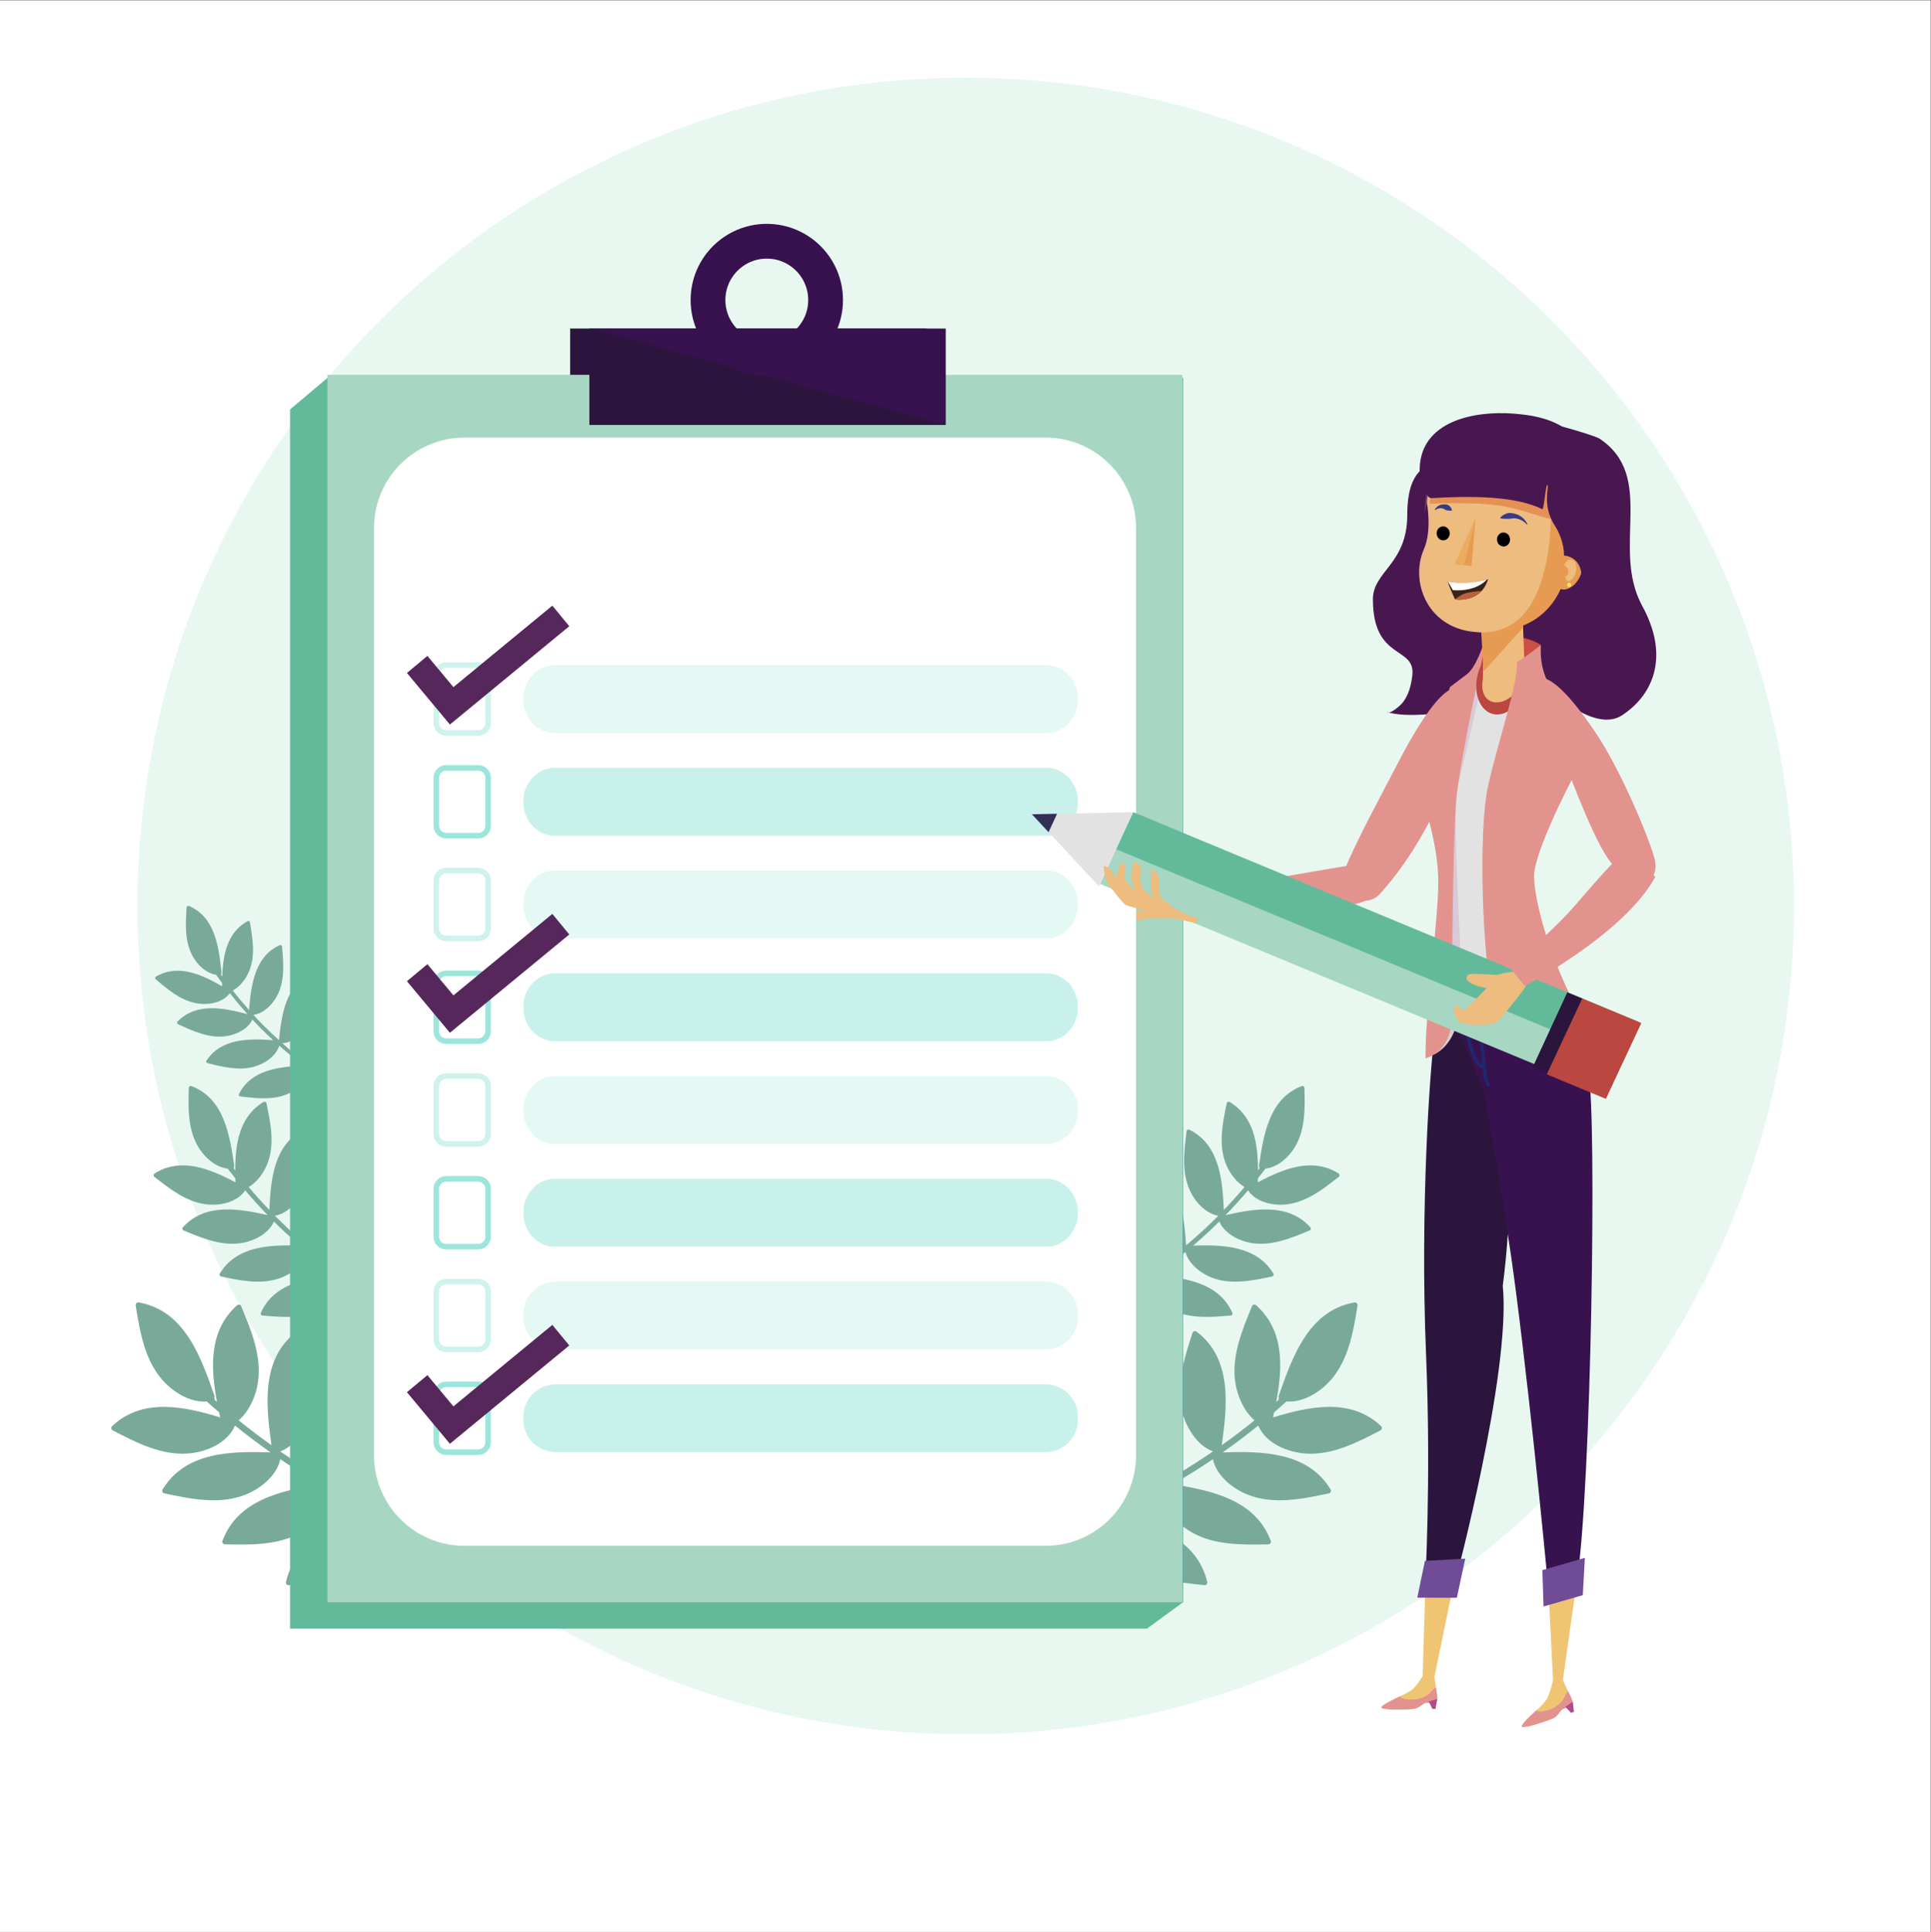 <?xml version="1.0" encoding="UTF-8" standalone="no"?>
<!-- Created with Inkscape (http://www.inkscape.org/) -->

<svg
   version="1.1"
   id="svg9"
   width="666.349"
   height="666.583"
   viewBox="0 0 666.349 666.583"
   sodipodi:docname="2164578.svg"
   inkscape:export-filename="2164578.jpg"
   inkscape:export-xdpi="96"
   inkscape:export-ydpi="96"
   inkscape:version="1.2.2 (732a01da63, 2022-12-09)"
   xmlns:inkscape="http://www.inkscape.org/namespaces/inkscape"
   xmlns:sodipodi="http://sodipodi.sourceforge.net/DTD/sodipodi-0.dtd"
   xmlns="http://www.w3.org/2000/svg"
   xmlns:svg="http://www.w3.org/2000/svg">
  <rect x="0" y="0" width="666.349" height="666.583" fill="#808080" stroke="none"/>
  <defs
     id="defs13">
    <clipPath
       clipPathUnits="userSpaceOnUse"
       id="clipPath27">
      <path
         d="M 0,500 H 500 V 0 H 0 Z"
         id="path25" />
    </clipPath>
    <clipPath
       clipPathUnits="userSpaceOnUse"
       id="clipPath35">
      <path
         d="M 35.814,479.956 H 464.662 V 51.108 H 35.814 Z"
         id="path33" />
    </clipPath>
    <clipPath
       clipPathUnits="userSpaceOnUse"
       id="clipPath89">
      <path
         d="m 135.687,327.906 h 143.63 v -203.74 h -143.63 z"
         id="path87" />
    </clipPath>
    <clipPath
       clipPathUnits="userSpaceOnUse"
       id="clipPath93">
      <path
         d="m 135.687,327.906 h 143.63 v -17.57 h -143.63 z"
         id="path91" />
    </clipPath>
    <clipPath
       clipPathUnits="userSpaceOnUse"
       id="clipPath97">
      <path
         d="m 135.687,301.31 h 143.63 v -17.569 h -143.63 z"
         id="path95" />
    </clipPath>
    <clipPath
       clipPathUnits="userSpaceOnUse"
       id="clipPath101">
      <path
         d="m 135.687,274.714 h 143.63 v -17.569 h -143.63 z"
         id="path99" />
    </clipPath>
    <clipPath
       clipPathUnits="userSpaceOnUse"
       id="clipPath105">
      <path
         d="m 135.687,248.118 h 143.63 v -17.569 h -143.63 z"
         id="path103" />
    </clipPath>
    <clipPath
       clipPathUnits="userSpaceOnUse"
       id="clipPath109">
      <path
         d="m 135.687,221.522 h 143.63 v -17.569 h -143.63 z"
         id="path107" />
    </clipPath>
    <clipPath
       clipPathUnits="userSpaceOnUse"
       id="clipPath113">
      <path
         d="m 135.687,194.927 h 143.63 v -17.57 h -143.63 z"
         id="path111" />
    </clipPath>
    <clipPath
       clipPathUnits="userSpaceOnUse"
       id="clipPath117">
      <path
         d="m 135.687,168.331 h 143.63 v -17.569 h -143.63 z"
         id="path115" />
    </clipPath>
    <clipPath
       clipPathUnits="userSpaceOnUse"
       id="clipPath121">
      <path
         d="m 135.687,141.735 h 143.63 v -17.569 h -143.63 z"
         id="path119" />
    </clipPath>
    <clipPath
       clipPathUnits="userSpaceOnUse"
       id="clipPath229">
      <path
         d="m 112.47,328.625 h 14.845 V 309.617 H 112.47 Z"
         id="path227" />
    </clipPath>
    <clipPath
       clipPathUnits="userSpaceOnUse"
       id="clipPath245">
      <path
         d="m 112.47,302.03 h 14.845 V 283.021 H 112.47 Z"
         id="path243" />
    </clipPath>
    <clipPath
       clipPathUnits="userSpaceOnUse"
       id="clipPath261">
      <path
         d="m 112.47,275.434 h 14.845 V 256.425 H 112.47 Z"
         id="path259" />
    </clipPath>
    <clipPath
       clipPathUnits="userSpaceOnUse"
       id="clipPath277">
      <path
         d="m 112.47,248.838 h 14.845 V 229.829 H 112.47 Z"
         id="path275" />
    </clipPath>
    <clipPath
       clipPathUnits="userSpaceOnUse"
       id="clipPath293">
      <path
         d="m 112.47,222.242 h 14.845 V 203.233 H 112.47 Z"
         id="path291" />
    </clipPath>
    <clipPath
       clipPathUnits="userSpaceOnUse"
       id="clipPath309">
      <path
         d="m 112.47,195.646 h 14.845 V 176.638 H 112.47 Z"
         id="path307" />
    </clipPath>
    <clipPath
       clipPathUnits="userSpaceOnUse"
       id="clipPath325">
      <path
         d="m 112.47,169.051 h 14.845 V 150.042 H 112.47 Z"
         id="path323" />
    </clipPath>
    <clipPath
       clipPathUnits="userSpaceOnUse"
       id="clipPath341">
      <path
         d="m 112.47,142.455 h 14.845 V 123.446 H 112.47 Z"
         id="path339" />
    </clipPath>
    <clipPath
       clipPathUnits="userSpaceOnUse"
       id="clipPath431">
      <path
         d="m 371.354,327.112 h 13.391 v -100.07 h -13.391 z"
         id="path429" />
    </clipPath>
    <clipPath
       clipPathUnits="userSpaceOnUse"
       id="clipPath483">
      <path
         d="m 369.039,382.896 h 5.072 v -15.979 h -5.072 z"
         id="path481" />
    </clipPath>
    <clipPath
       clipPathUnits="userSpaceOnUse"
       id="clipPath639">
      <path
         d="M 0,500 H 500 V 0 H 0 Z"
         id="path637" />
    </clipPath>
  </defs>
  <sodipodi:namedview
     id="namedview11"
     pagecolor="#ffffff"
     bordercolor="#000000"
     borderopacity="0.25"
     inkscape:showpageshadow="2"
     inkscape:pageopacity="0.0"
     inkscape:pagecheckerboard="0"
     inkscape:deskcolor="#d1d1d1"
     showgrid="false"
     inkscape:zoom="0.79349998"
     inkscape:cx="255.82861"
     inkscape:cy="434.1525"
     inkscape:window-width="1366"
     inkscape:window-height="706"
     inkscape:window-x="-8"
     inkscape:window-y="-8"
     inkscape:window-maximized="1"
     inkscape:current-layer="g17">
    <inkscape:page
       x="0"
       y="0"
       id="page15"
       width="666.349"
       height="666.583" />
  </sodipodi:namedview>
  <g
     id="g17"
     inkscape:groupmode="layer"
     inkscape:label="Page 1"
     transform="matrix(1.333,0,0,-1.333,-0.317,666.583)">
    <path
       d="M 0.238,0 H 500 V 499.937 H 0.238 Z"
       style="fill:#ffffff;fill-opacity:1;fill-rule:nonzero;stroke:none"
       id="path19" />
    <g
       id="g21">
      <g
         id="g23"
         clip-path="url(#clipPath27)">
        <g
           id="g29">
          <g
             id="g31" />
          <g
             id="g43">
            <g
               clip-path="url(#clipPath35)"
               opacity="0.51"
               id="g41">
              <g
                 transform="translate(464.662,265.532)"
                 id="g39">
                <path
                   d="m 0,0 c 0,118.423 -96.001,214.424 -214.424,214.424 -118.423,0 -214.424,-96.001 -214.424,-214.424 0,-118.423 96.001,-214.424 214.424,-214.424 C -96.001,-214.424 0,-118.423 0,0"
                   style="fill:#d1f2e1;fill-opacity:1;fill-rule:nonzero;stroke:none"
                   id="path37" />
              </g>
            </g>
          </g>
        </g>
        <g
           id="g45"
           transform="translate(121.041,101.114)">
          <path
             d="m 0,0 c -6.295,1.93 -12.512,4.253 -18.597,6.896 3.453,1.544 6.138,5.028 7.538,8.353 2.756,6.544 1.517,13.894 0.375,20.653 -0.074,0.438 -0.627,0.631 -0.987,0.433 -10.086,-5.549 -10.676,-17.481 -10.772,-27.734 -3.846,1.778 -7.622,3.701 -11.324,5.739 4.51,1.31 7.604,6.173 8.739,10.459 1.784,6.739 -0.279,13.741 -2.204,20.203 -0.111,0.372 -0.612,0.703 -0.987,0.432 -9.767,-7.068 -8.451,-19.606 -7.229,-30.143 -2.595,1.467 -5.163,2.975 -7.668,4.563 -1.736,1.101 -3.45,2.236 -5.145,3.399 4.225,1.597 7.042,6.33 8.033,10.498 1.615,6.787 -0.616,13.724 -2.706,20.14 -0.169,0.519 -0.712,0.647 -1.129,0.329 -9.238,-7.049 -7.893,-19.155 -6.459,-29.363 -2.896,2.059 -5.728,4.205 -8.489,6.442 2.753,2.393 4.416,6.246 4.952,9.659 1.088,6.92 -1.73,13.684 -4.329,19.942 -0.175,0.423 -0.769,0.432 -1.066,0.166 -7.327,-6.563 -6.848,-16.109 -5.175,-24.997 -0.214,0.19 -0.431,0.377 -0.643,0.568 0.083,0.15 0.043,0.344 -0.096,0.447 0.114,0.15 0.161,0.348 0.078,0.585 -3.469,9.939 -7.688,22.031 -19.543,24.141 -0.523,0.092 -0.929,-0.289 -0.842,-0.821 1.034,-6.382 2.152,-13.202 6.249,-18.437 2.762,-3.531 7.456,-6.707 12.145,-6.377 1.048,-0.949 2.12,-1.869 3.191,-2.792 0.094,-0.444 0.19,-0.885 0.285,-1.323 -9.398,2.854 -20.072,5.17 -27.979,-2.257 -0.306,-0.288 -0.276,-0.871 0.119,-1.076 5.974,-3.109 12.477,-6.5 19.425,-6.021 4.684,0.324 10.321,2.619 12.264,7.244 2.99,-2.417 6.059,-4.732 9.203,-6.943 -10.205,0.331 -21.994,0.175 -27.937,-9.591 -0.219,-0.358 -0.036,-0.913 0.4,-1.006 6.811,-1.45 14.254,-3.021 20.982,-0.375 3.939,1.55 8.12,4.862 9.096,9.204 1.409,-0.953 2.826,-1.893 4.263,-2.802 2.024,-1.282 4.074,-2.498 6.14,-3.679 -10.058,-1.61 -21.441,-4.017 -25.41,-14.694 -0.157,-0.419 0.239,-0.854 0.647,-0.863 6.527,-0.133 13.613,-0.284 19.525,2.934 3.918,2.133 7.891,6.245 8.274,10.931 3.879,-2.11 7.823,-4.067 11.847,-5.841 -9.844,-2.826 -21.151,-6.538 -23.827,-17.725 -0.092,-0.384 0.188,-0.91 0.647,-0.863 6.547,0.67 13.585,1.369 19.105,5.305 3.706,2.643 7.182,7.321 6.861,12.113 C -13.698,3.35 -7.063,1.039 -0.233,-0.835 0.305,-0.982 0.534,-0.163 0,0"
             style="fill:#79aa99;fill-opacity:1;fill-rule:nonzero;stroke:none"
             id="path47" />
        </g>
        <g
           id="g49"
           transform="translate(103.734,161.469)">
          <path
             d="m 0,0 c -4.371,2.304 -8.629,4.888 -12.746,7.687 2.763,0.656 5.23,2.849 6.727,5.104 2.949,4.438 3.064,10.032 3.169,15.176 0.007,0.333 -0.374,0.553 -0.668,0.457 -8.213,-2.679 -10.319,-11.395 -11.825,-18.941 -2.586,1.849 -5.101,3.796 -7.545,5.818 3.508,0.334 6.47,3.486 7.907,6.487 2.259,4.719 1.718,10.171 1.204,15.204 -0.03,0.29 -0.353,0.605 -0.667,0.457 -8.191,-3.844 -8.977,-13.272 -9.551,-21.212 -1.708,1.445 -3.39,2.916 -5.015,4.438 -1.125,1.054 -2.23,2.132 -3.317,3.225 3.339,0.587 6.078,3.683 7.393,6.617 2.141,4.778 1.467,10.205 0.825,15.228 -0.053,0.406 -0.435,0.576 -0.787,0.401 -7.798,-3.904 -8.501,-13.018 -8.874,-20.745 -1.847,1.923 -3.635,3.902 -5.356,5.938 2.364,1.379 4.13,3.986 5.003,6.428 1.771,4.95 0.641,10.332 -0.399,15.309 -0.071,0.337 -0.507,0.427 -0.763,0.273 -6.321,-3.814 -7.305,-10.919 -7.316,-17.706 -0.131,0.17 -0.264,0.337 -0.395,0.508 0.083,0.099 0.08,0.248 -0.007,0.343 0.104,0.095 0.167,0.235 0.139,0.42 -1.166,7.815 -2.584,17.321 -11.029,20.536 -0.373,0.142 -0.725,-0.082 -0.736,-0.487 -0.131,-4.85 -0.262,-10.035 2.026,-14.469 1.542,-2.99 4.559,-5.989 8.062,-6.402 0.639,-0.847 1.301,-1.676 1.962,-2.506 0.007,-0.34 0.016,-0.679 0.025,-1.015 -6.53,3.42 -14.076,6.622 -20.946,2.253 -0.266,-0.169 -0.325,-0.603 -0.063,-0.809 3.97,-3.129 8.289,-6.539 13.48,-7.16 3.499,-0.417 7.976,0.486 10.056,3.624 1.866,-2.2 3.804,-4.337 5.814,-6.408 -7.478,1.674 -16.192,3.209 -21.942,-3.159 -0.211,-0.234 -0.154,-0.668 0.155,-0.798 4.818,-2.023 10.086,-4.223 15.417,-3.214 3.122,0.591 6.668,2.448 7.996,5.512 0.905,-0.899 1.818,-1.791 2.75,-2.663 1.313,-1.228 2.655,-2.411 4.012,-3.572 -7.641,0.221 -16.371,0.041 -20.792,-7.276 -0.175,-0.288 0.056,-0.664 0.356,-0.726 4.794,-1.012 9.997,-2.116 14.806,-0.571 3.188,1.024 6.693,3.5 7.632,6.901 2.564,-2.099 5.198,-4.094 7.917,-5.966 -7.654,-0.705 -16.511,-1.858 -20.05,-9.732 -0.122,-0.271 0.012,-0.698 0.356,-0.727 4.921,-0.423 10.208,-0.893 14.829,1.236 3.103,1.43 6.32,4.392 6.755,7.97 C -9.63,4.387 -5.062,1.754 -0.289,-0.584 0.087,-0.768 0.371,-0.196 0,0"
             style="fill:#79aa99;fill-opacity:1;fill-rule:nonzero;stroke:none"
             id="path51" />
        </g>
        <g
           id="g53"
           transform="translate(91.647,216.769)">
          <path
             d="m 0,0 c -3.518,2.022 -6.934,4.271 -10.227,6.695 2.287,0.454 4.378,2.178 5.675,3.984 2.554,3.553 2.818,8.139 3.06,12.357 0.015,0.274 -0.29,0.465 -0.534,0.396 -6.821,-1.951 -8.813,-9.038 -10.278,-15.186 -2.066,1.597 -4.071,3.27 -6.015,5.003 2.889,0.168 5.415,2.665 6.685,5.084 1.997,3.805 1.718,8.294 1.448,12.44 -0.016,0.24 -0.271,0.507 -0.534,0.396 -6.837,-2.906 -7.768,-10.62 -8.479,-17.118 -1.358,1.237 -2.694,2.496 -3.981,3.794 -0.892,0.899 -1.765,1.816 -2.624,2.747 2.757,0.38 5.099,2.838 6.266,5.206 1.902,3.855 1.514,8.329 1.138,12.471 -0.03,0.335 -0.339,0.486 -0.633,0.352 -6.517,-2.967 -7.37,-10.425 -7.909,-16.754 -1.458,1.634 -2.866,3.312 -4.217,5.034 1.982,1.061 3.51,3.147 4.301,5.124 1.603,4.009 0.838,8.459 0.135,12.576 -0.047,0.278 -0.402,0.364 -0.617,0.246 -5.303,-2.938 -6.325,-8.739 -6.54,-14.309 -0.102,0.144 -0.207,0.286 -0.308,0.43 0.07,0.079 0.073,0.201 0.003,0.281 0.089,0.075 0.145,0.188 0.128,0.341 -0.721,6.449 -1.596,14.292 -8.429,17.186 -0.302,0.128 -0.597,-0.046 -0.619,-0.378 -0.254,-3.976 -0.518,-8.227 1.225,-11.935 1.175,-2.5 3.559,-5.052 6.422,-5.497 0.499,-0.714 1.017,-1.414 1.534,-2.115 -0.005,-0.28 -0.008,-0.558 -0.011,-0.834 -5.254,3.004 -11.35,5.86 -17.119,2.483 -0.224,-0.131 -0.285,-0.485 -0.076,-0.663 3.162,-2.688 6.604,-5.617 10.844,-6.282 2.859,-0.449 6.56,0.157 8.362,2.669 1.465,-1.863 2.991,-3.675 4.577,-5.435 -6.086,1.6 -13.19,3.124 -18.101,-1.928 -0.18,-0.186 -0.147,-0.544 0.102,-0.66 3.893,-1.805 8.15,-3.771 12.555,-3.103 2.579,0.389 5.546,1.806 6.728,4.281 0.715,-0.767 1.438,-1.525 2.176,-2.27 1.04,-1.047 2.106,-2.058 3.184,-3.052 -6.263,0.414 -13.433,0.529 -17.282,-5.341 -0.152,-0.231 0.026,-0.546 0.27,-0.608 3.903,-0.974 8.14,-2.038 12.133,-0.916 2.647,0.744 5.599,2.669 6.472,5.432 2.04,-1.8 4.142,-3.517 6.316,-5.136 -6.302,-0.345 -13.605,-1.024 -16.748,-7.379 -0.108,-0.217 -0.012,-0.572 0.271,-0.607 4.024,-0.495 8.349,-1.041 12.206,0.566 2.589,1.079 5.319,3.412 5.784,6.335 C -7.77,3.892 -4.101,1.593 -0.254,-0.47 0.048,-0.633 0.298,-0.172 0,0"
             style="fill:#79aa99;fill-opacity:1;fill-rule:nonzero;stroke:none"
             id="path55" />
        </g>
        <g
           id="g57"
           transform="translate(265.992,101.114)">
          <path
             d="m 0,0 c 6.295,1.93 12.512,4.253 18.597,6.896 -3.453,1.544 -6.138,5.028 -7.538,8.353 -2.756,6.544 -1.517,13.894 -0.375,20.653 0.074,0.438 0.627,0.631 0.987,0.433 10.086,-5.549 10.676,-17.481 10.771,-27.734 3.846,1.778 7.622,3.701 11.325,5.739 -4.51,1.31 -7.604,6.173 -8.739,10.459 -1.785,6.739 0.279,13.741 2.204,20.203 0.111,0.372 0.612,0.703 0.987,0.432 9.766,-7.068 8.451,-19.606 7.228,-30.143 2.596,1.467 5.163,2.975 7.669,4.563 1.736,1.101 3.449,2.236 5.144,3.399 -4.225,1.597 -7.041,6.33 -8.032,10.498 -1.615,6.787 0.616,13.724 2.706,20.14 0.169,0.519 0.712,0.647 1.129,0.329 9.238,-7.049 7.892,-19.155 6.458,-29.363 2.897,2.059 5.729,4.205 8.489,6.442 -2.752,2.393 -4.415,6.246 -4.951,9.659 -1.088,6.92 1.729,13.684 4.329,19.942 0.175,0.423 0.769,0.432 1.065,0.166 7.328,-6.563 6.849,-16.109 5.176,-24.997 0.214,0.19 0.431,0.377 0.643,0.568 -0.084,0.15 -0.043,0.344 0.095,0.447 -0.113,0.15 -0.161,0.348 -0.078,0.585 3.47,9.939 7.689,22.031 19.543,24.141 0.523,0.092 0.929,-0.289 0.843,-0.821 C 84.641,54.607 83.522,47.787 79.426,42.552 76.664,39.021 71.969,35.845 67.28,36.175 66.233,35.226 65.16,34.306 64.089,33.383 63.995,32.939 63.9,32.498 63.805,32.06 c 9.397,2.854 20.072,5.17 27.978,-2.257 0.307,-0.288 0.277,-0.871 -0.118,-1.076 -5.975,-3.109 -12.477,-6.5 -19.426,-6.021 -4.683,0.324 -10.321,2.619 -12.263,7.244 -2.99,-2.417 -6.059,-4.732 -9.204,-6.943 10.206,0.331 21.995,0.175 27.938,-9.591 0.218,-0.358 0.035,-0.913 -0.4,-1.006 -6.812,-1.45 -14.254,-3.021 -20.983,-0.375 -3.938,1.55 -8.12,4.862 -9.096,9.204 -1.409,-0.953 -2.826,-1.893 -4.262,-2.802 -2.024,-1.282 -4.075,-2.498 -6.14,-3.679 C 47.887,13.148 59.27,10.741 63.238,0.064 63.395,-0.355 63,-0.79 62.592,-0.799 56.064,-0.932 48.979,-1.083 43.066,2.135 39.149,4.268 35.176,8.38 34.793,13.066 30.914,10.956 26.97,8.999 22.945,7.225 32.789,4.399 44.097,0.687 46.772,-10.5 c 0.092,-0.384 -0.187,-0.91 -0.646,-0.863 -6.547,0.67 -13.586,1.369 -19.105,5.305 C 23.314,-3.415 19.839,1.263 20.16,6.055 13.697,3.35 7.062,1.039 0.232,-0.835 -0.306,-0.982 -0.534,-0.163 0,0"
             style="fill:#79aa99;fill-opacity:1;fill-rule:nonzero;stroke:none"
             id="path59" />
        </g>
        <g
           id="g61"
           transform="translate(283.298,161.469)">
          <path
             d="M 0,0 C 4.372,2.304 8.63,4.888 12.746,7.687 9.984,8.343 7.517,10.536 6.019,12.791 3.07,17.229 2.956,22.823 2.851,27.967 2.844,28.3 3.225,28.52 3.518,28.424 11.731,25.745 13.837,17.029 15.344,9.483 c 2.586,1.849 5.101,3.796 7.545,5.818 -3.509,0.334 -6.47,3.486 -7.908,6.487 -2.258,4.719 -1.718,10.171 -1.203,15.204 0.03,0.29 0.353,0.605 0.667,0.457 8.191,-3.844 8.977,-13.272 9.55,-21.212 1.709,1.445 3.391,2.916 5.016,4.438 1.125,1.054 2.229,2.132 3.316,3.225 -3.338,0.587 -6.078,3.683 -7.392,6.617 -2.141,4.778 -1.467,10.205 -0.825,15.228 0.052,0.406 0.435,0.576 0.786,0.401 7.798,-3.904 8.501,-13.018 8.874,-20.745 1.847,1.923 3.635,3.902 5.357,5.938 -2.364,1.379 -4.13,3.986 -5.004,6.428 -1.77,4.95 -0.64,10.332 0.399,15.309 0.071,0.337 0.507,0.427 0.763,0.273 6.322,-3.814 7.305,-10.919 7.317,-17.706 0.13,0.17 0.264,0.337 0.394,0.508 -0.082,0.099 -0.08,0.248 0.008,0.343 -0.105,0.095 -0.167,0.235 -0.14,0.42 1.167,7.815 2.584,17.321 11.03,20.536 0.373,0.142 0.725,-0.082 0.736,-0.487 0.131,-4.85 0.262,-10.035 -2.026,-14.469 -1.542,-2.99 -4.559,-5.989 -8.062,-6.402 -0.64,-0.847 -1.302,-1.676 -1.962,-2.506 -0.008,-0.34 -0.016,-0.679 -0.025,-1.015 6.53,3.42 14.076,6.622 20.945,2.253 0.267,-0.169 0.325,-0.603 0.063,-0.809 -3.969,-3.129 -8.289,-6.539 -13.479,-7.16 -3.499,-0.417 -7.977,0.486 -10.057,3.624 -1.865,-2.2 -3.804,-4.337 -5.813,-6.408 7.477,1.674 16.192,3.209 21.941,-3.159 0.211,-0.234 0.155,-0.668 -0.154,-0.798 C 51.183,18.091 45.914,15.891 40.583,16.9 37.462,17.491 33.915,19.348 32.588,22.412 31.683,21.513 30.77,20.621 29.837,19.749 28.524,18.521 27.183,17.338 25.825,16.177 33.467,16.398 42.196,16.218 46.618,8.901 46.792,8.613 46.562,8.237 46.262,8.175 41.468,7.163 36.265,6.059 31.455,7.604 28.268,8.628 24.763,11.104 23.824,14.505 21.26,12.406 18.625,10.411 15.907,8.539 23.561,7.834 32.417,6.681 35.956,-1.193 36.078,-1.464 35.945,-1.891 35.601,-1.92 30.68,-2.343 25.393,-2.813 20.771,-0.684 17.669,0.746 14.451,3.708 14.017,7.286 9.631,4.387 5.062,1.754 0.289,-0.584 -0.087,-0.768 -0.37,-0.196 0,0"
             style="fill:#79aa99;fill-opacity:1;fill-rule:nonzero;stroke:none"
             id="path63" />
        </g>
        <path
           d="m 147.837,390.068 h 92.231 v 24.954 h -92.231 z"
           style="fill:#2b153c;fill-opacity:1;fill-rule:nonzero;stroke:none"
           id="path65" />
        <g
           id="g67"
           transform="translate(75.325,78.495)">
          <path
             d="m 0,0 h 221.829 l 9.318,6.805 V 323.727 H 9.656 L 0,315.589 Z"
             style="fill:#63ba9b;fill-opacity:1;fill-rule:nonzero;stroke:none"
             id="path69" />
        </g>
        <path
           d="M 84.981,85.3 H 306.473 V 402.222 H 84.981 Z"
           style="fill:#5aa4ab;fill-opacity:1;fill-rule:nonzero;stroke:none"
           id="path71" />
        <g
           id="g73"
           transform="translate(294.76,110.406)">
          <path
             d="m 0,0 -0.99,267.116 -194.908,-0.722 0.989,-267.117 z"
             style="fill:#f7f9f8;fill-opacity:1;fill-rule:nonzero;stroke:none"
             id="path75" />
        </g>
        <path
           d="M 306.363,85.3 H 84.981 v 317.741 h 221.382 z"
           style="fill:#a7d6c3;fill-opacity:1;fill-rule:nonzero;stroke:none"
           id="path77" />
        <g
           id="g79"
           transform="translate(270.978,99.936)">
          <path
             d="m 0,0 h -150.566 c -12.841,0 -23.348,10.507 -23.348,23.348 v 240.163 c 0,12.841 10.507,23.347 23.348,23.347 H 0 c 12.841,0 23.348,-10.506 23.348,-23.347 V 23.348 C 23.348,10.507 12.841,0 0,0"
             style="fill:#ffffff;fill-opacity:1;fill-rule:nonzero;stroke:none"
             id="path81" />
        </g>
        <g
           id="g83">
          <g
             id="g85" />
          <g
             id="g221">
            <g
               clip-path="url(#clipPath89)"
               opacity="0.54"
               id="g219">
              <g
                 id="g133">
                <g
                   id="g123" />
                <g
                   id="g131">
                  <g
                     clip-path="url(#clipPath93)"
                     opacity="0.39"
                     id="g129">
                    <g
                       transform="translate(271.209,310.336)"
                       id="g127">
                      <path
                         d="m 0,0 h -127.414 c -4.459,0 -8.108,3.953 -8.108,8.785 0,4.831 3.649,8.784 8.108,8.784 L 0,17.569 c 4.459,0 8.108,-3.953 8.108,-8.784 C 8.108,3.953 4.459,0 0,0"
                         style="fill:#80decf;fill-opacity:1;fill-rule:nonzero;stroke:none"
                         id="path125" />
                    </g>
                  </g>
                </g>
              </g>
              <g
                 id="g145">
                <g
                   id="g135" />
                <g
                   id="g143">
                  <g
                     clip-path="url(#clipPath97)"
                     opacity="0.78"
                     id="g141">
                    <g
                       transform="translate(271.209,283.741)"
                       id="g139">
                      <path
                         d="m 0,0 h -127.414 c -4.459,0 -8.108,3.953 -8.108,8.784 0,4.832 3.649,8.785 8.108,8.785 L 0,17.569 c 4.459,0 8.108,-3.953 8.108,-8.785 C 8.108,3.953 4.459,0 0,0"
                         style="fill:#80decf;fill-opacity:1;fill-rule:nonzero;stroke:none"
                         id="path137" />
                    </g>
                  </g>
                </g>
              </g>
              <g
                 id="g157">
                <g
                   id="g147" />
                <g
                   id="g155">
                  <g
                     clip-path="url(#clipPath101)"
                     opacity="0.39"
                     id="g153">
                    <g
                       transform="translate(271.209,257.145)"
                       id="g151">
                      <path
                         d="m 0,0 h -127.414 c -4.459,0 -8.108,3.953 -8.108,8.784 0,4.832 3.649,8.785 8.108,8.785 L 0,17.569 c 4.459,0 8.108,-3.953 8.108,-8.785 C 8.108,3.953 4.459,0 0,0"
                         style="fill:#80decf;fill-opacity:1;fill-rule:nonzero;stroke:none"
                         id="path149" />
                    </g>
                  </g>
                </g>
              </g>
              <g
                 id="g169">
                <g
                   id="g159" />
                <g
                   id="g167">
                  <g
                     clip-path="url(#clipPath105)"
                     opacity="0.78"
                     id="g165">
                    <g
                       transform="translate(271.209,230.549)"
                       id="g163">
                      <path
                         d="m 0,0 h -127.414 c -4.459,0 -8.108,3.953 -8.108,8.785 0,4.831 3.649,8.784 8.108,8.784 L 0,17.569 c 4.459,0 8.108,-3.953 8.108,-8.784 C 8.108,3.953 4.459,0 0,0"
                         style="fill:#80decf;fill-opacity:1;fill-rule:nonzero;stroke:none"
                         id="path161" />
                    </g>
                  </g>
                </g>
              </g>
              <g
                 id="g181">
                <g
                   id="g171" />
                <g
                   id="g179">
                  <g
                     clip-path="url(#clipPath109)"
                     opacity="0.39"
                     id="g177">
                    <g
                       transform="translate(271.209,203.953)"
                       id="g175">
                      <path
                         d="m 0,0 h -127.414 c -4.459,0 -8.108,3.953 -8.108,8.784 0,4.832 3.649,8.785 8.108,8.785 L 0,17.569 c 4.459,0 8.108,-3.953 8.108,-8.785 C 8.108,3.953 4.459,0 0,0"
                         style="fill:#80decf;fill-opacity:1;fill-rule:nonzero;stroke:none"
                         id="path173" />
                    </g>
                  </g>
                </g>
              </g>
              <g
                 id="g193">
                <g
                   id="g183" />
                <g
                   id="g191">
                  <g
                     clip-path="url(#clipPath113)"
                     opacity="0.78"
                     id="g189">
                    <g
                       transform="translate(271.209,177.357)"
                       id="g187">
                      <path
                         d="m 0,0 h -127.414 c -4.459,0 -8.108,3.953 -8.108,8.784 0,4.832 3.649,8.785 8.108,8.785 L 0,17.569 c 4.459,0 8.108,-3.953 8.108,-8.785 C 8.108,3.953 4.459,0 0,0"
                         style="fill:#80decf;fill-opacity:1;fill-rule:nonzero;stroke:none"
                         id="path185" />
                    </g>
                  </g>
                </g>
              </g>
              <g
                 id="g205">
                <g
                   id="g195" />
                <g
                   id="g203">
                  <g
                     clip-path="url(#clipPath117)"
                     opacity="0.39"
                     id="g201">
                    <g
                       transform="translate(270.877,150.762)"
                       id="g199">
                      <path
                         d="m 0,0 h -126.75 c -4.642,0 -8.44,3.798 -8.44,8.439 V 9.13 c 0,4.641 3.798,8.439 8.44,8.439 H 0 c 4.643,0 8.44,-3.798 8.44,-8.439 V 8.439 C 8.44,3.798 4.643,0 0,0"
                         style="fill:#80decf;fill-opacity:1;fill-rule:nonzero;stroke:none"
                         id="path197" />
                    </g>
                  </g>
                </g>
              </g>
              <g
                 id="g217">
                <g
                   id="g207" />
                <g
                   id="g215">
                  <g
                     clip-path="url(#clipPath121)"
                     opacity="0.78"
                     id="g213">
                    <g
                       transform="translate(270.877,124.166)"
                       id="g211">
                      <path
                         d="m 0,0 h -126.75 c -4.642,0 -8.44,3.798 -8.44,8.439 v 0.69 c 0,4.642 3.798,8.44 8.44,8.44 H 0 c 4.643,0 8.44,-3.798 8.44,-8.44 V 8.439 C 8.44,3.798 4.643,0 0,0"
                         style="fill:#80decf;fill-opacity:1;fill-rule:nonzero;stroke:none"
                         id="path209" />
                    </g>
                  </g>
                </g>
              </g>
            </g>
          </g>
        </g>
        <g
           id="g223">
          <g
             id="g225" />
          <g
             id="g237">
            <g
               clip-path="url(#clipPath229)"
               opacity="0.39"
               id="g235">
              <g
                 transform="translate(115.768,310.336)"
                 id="g233">
                <path
                   d="m 0,0 h 8.249 c 1.418,0 2.578,1.16 2.578,2.578 v 12.413 c 0,1.418 -1.16,2.578 -2.578,2.578 H 0 c -1.418,0 -2.579,-1.16 -2.579,-2.578 V 2.578 C -2.579,1.16 -1.418,0 0,0 Z"
                   style="fill:none;stroke:#80decf;stroke-width:1.439;stroke-linecap:butt;stroke-linejoin:miter;stroke-miterlimit:10;stroke-dasharray:none;stroke-opacity:1"
                   id="path231" />
              </g>
            </g>
          </g>
        </g>
        <g
           id="g239">
          <g
             id="g241" />
          <g
             id="g253">
            <g
               clip-path="url(#clipPath245)"
               opacity="0.78"
               id="g251">
              <g
                 transform="translate(115.768,283.741)"
                 id="g249">
                <path
                   d="m 0,0 h 8.249 c 1.418,0 2.578,1.16 2.578,2.578 v 12.413 c 0,1.418 -1.16,2.578 -2.578,2.578 H 0 c -1.418,0 -2.579,-1.16 -2.579,-2.578 V 2.578 C -2.579,1.16 -1.418,0 0,0 Z"
                   style="fill:none;stroke:#80decf;stroke-width:1.439;stroke-linecap:butt;stroke-linejoin:miter;stroke-miterlimit:10;stroke-dasharray:none;stroke-opacity:1"
                   id="path247" />
              </g>
            </g>
          </g>
        </g>
        <g
           id="g255">
          <g
             id="g257" />
          <g
             id="g269">
            <g
               clip-path="url(#clipPath261)"
               opacity="0.39"
               id="g267">
              <g
                 transform="translate(115.768,257.145)"
                 id="g265">
                <path
                   d="m 0,0 h 8.249 c 1.418,0 2.578,1.16 2.578,2.578 v 12.413 c 0,1.418 -1.16,2.578 -2.578,2.578 H 0 c -1.418,0 -2.579,-1.16 -2.579,-2.578 V 2.578 C -2.579,1.16 -1.418,0 0,0 Z"
                   style="fill:none;stroke:#80decf;stroke-width:1.439;stroke-linecap:butt;stroke-linejoin:miter;stroke-miterlimit:10;stroke-dasharray:none;stroke-opacity:1"
                   id="path263" />
              </g>
            </g>
          </g>
        </g>
        <g
           id="g271">
          <g
             id="g273" />
          <g
             id="g285">
            <g
               clip-path="url(#clipPath277)"
               opacity="0.78"
               id="g283">
              <g
                 transform="translate(115.768,230.549)"
                 id="g281">
                <path
                   d="m 0,0 h 8.249 c 1.418,0 2.578,1.16 2.578,2.578 v 12.413 c 0,1.418 -1.16,2.578 -2.578,2.578 H 0 c -1.418,0 -2.579,-1.16 -2.579,-2.578 V 2.578 C -2.579,1.16 -1.418,0 0,0 Z"
                   style="fill:none;stroke:#80decf;stroke-width:1.439;stroke-linecap:butt;stroke-linejoin:miter;stroke-miterlimit:10;stroke-dasharray:none;stroke-opacity:1"
                   id="path279" />
              </g>
            </g>
          </g>
        </g>
        <g
           id="g287">
          <g
             id="g289" />
          <g
             id="g301">
            <g
               clip-path="url(#clipPath293)"
               opacity="0.39"
               id="g299">
              <g
                 transform="translate(115.768,203.953)"
                 id="g297">
                <path
                   d="m 0,0 h 8.249 c 1.418,0 2.578,1.16 2.578,2.578 v 12.413 c 0,1.418 -1.16,2.578 -2.578,2.578 H 0 c -1.418,0 -2.579,-1.16 -2.579,-2.578 V 2.578 C -2.579,1.16 -1.418,0 0,0 Z"
                   style="fill:none;stroke:#80decf;stroke-width:1.439;stroke-linecap:butt;stroke-linejoin:miter;stroke-miterlimit:10;stroke-dasharray:none;stroke-opacity:1"
                   id="path295" />
              </g>
            </g>
          </g>
        </g>
        <g
           id="g303">
          <g
             id="g305" />
          <g
             id="g317">
            <g
               clip-path="url(#clipPath309)"
               opacity="0.78"
               id="g315">
              <g
                 transform="translate(115.768,177.357)"
                 id="g313">
                <path
                   d="m 0,0 h 8.249 c 1.418,0 2.578,1.16 2.578,2.578 V 14.99 c 0,1.419 -1.16,2.579 -2.578,2.579 H 0 c -1.418,0 -2.579,-1.16 -2.579,-2.579 V 2.578 C -2.579,1.16 -1.418,0 0,0 Z"
                   style="fill:none;stroke:#80decf;stroke-width:1.439;stroke-linecap:butt;stroke-linejoin:miter;stroke-miterlimit:10;stroke-dasharray:none;stroke-opacity:1"
                   id="path311" />
              </g>
            </g>
          </g>
        </g>
        <g
           id="g319">
          <g
             id="g321" />
          <g
             id="g333">
            <g
               clip-path="url(#clipPath325)"
               opacity="0.39"
               id="g331">
              <g
                 transform="translate(115.768,150.762)"
                 id="g329">
                <path
                   d="m 0,0 h 8.249 c 1.418,0 2.578,1.16 2.578,2.578 V 14.99 c 0,1.419 -1.16,2.579 -2.578,2.579 H 0 c -1.418,0 -2.579,-1.16 -2.579,-2.579 V 2.578 C -2.579,1.16 -1.418,0 0,0 Z"
                   style="fill:none;stroke:#80decf;stroke-width:1.439;stroke-linecap:butt;stroke-linejoin:miter;stroke-miterlimit:10;stroke-dasharray:none;stroke-opacity:1"
                   id="path327" />
              </g>
            </g>
          </g>
        </g>
        <g
           id="g335">
          <g
             id="g337" />
          <g
             id="g349">
            <g
               clip-path="url(#clipPath341)"
               opacity="0.78"
               id="g347">
              <g
                 transform="translate(115.768,124.166)"
                 id="g345">
                <path
                   d="m 0,0 h 8.249 c 1.418,0 2.578,1.16 2.578,2.578 V 14.99 c 0,1.419 -1.16,2.579 -2.578,2.579 H 0 c -1.418,0 -2.579,-1.161 -2.579,-2.579 V 2.578 C -2.579,1.16 -1.418,0 0,0 Z"
                   style="fill:none;stroke:#80decf;stroke-width:1.439;stroke-linecap:butt;stroke-linejoin:miter;stroke-miterlimit:10;stroke-dasharray:none;stroke-opacity:1"
                   id="path343" />
              </g>
            </g>
          </g>
        </g>
        <g
           id="g351"
           transform="translate(143.222,343.293)">
          <path
             d="m 0,0 -25.606,-21.088 -6.736,8.082 -5.298,-4.415 11.125,-13.349 30.899,25.447 z"
             style="fill:#55275b;fill-opacity:1;fill-rule:nonzero;stroke:none"
             id="path353" />
        </g>
        <g
           id="g355"
           transform="translate(143.222,263.503)">
          <path
             d="m 0,0 -25.606,-21.088 -6.736,8.082 -5.298,-4.415 11.125,-13.349 30.899,25.447 z"
             style="fill:#55275b;fill-opacity:1;fill-rule:nonzero;stroke:none"
             id="path357" />
        </g>
        <g
           id="g359"
           transform="translate(143.222,157.12)">
          <path
             d="m 0,0 -25.606,-21.089 -6.736,8.083 -5.298,-4.416 11.125,-13.349 30.899,25.448 z"
             style="fill:#55275b;fill-opacity:1;fill-rule:nonzero;stroke:none"
             id="path361" />
        </g>
        <path
           d="m 152.84,390.068 h 92.231 v 24.954 H 152.84 Z"
           style="fill:#37124e;fill-opacity:1;fill-rule:nonzero;stroke:none"
           id="path363" />
        <g
           id="g365"
           transform="translate(152.84,390.068)">
          <path
             d="M 0,0 H 92.231 L 0,24.954 Z"
             style="fill:#2b153c;fill-opacity:1;fill-rule:nonzero;stroke:none"
             id="path367" />
        </g>
        <g
           id="g369"
           transform="translate(183.523,422.401)">
          <path
             d="m 0,0 c 0,-8.405 6.814,-15.219 15.219,-15.219 8.405,0 15.219,6.814 15.219,15.219 0,8.405 -6.814,15.219 -15.219,15.219 C 6.814,15.219 0,8.405 0,0 Z"
             style="fill:none;stroke:#37124e;stroke-width:9;stroke-linecap:butt;stroke-linejoin:miter;stroke-miterlimit:10;stroke-dasharray:none;stroke-opacity:1"
             id="path371" />
        </g>
        <g
           id="g373"
           transform="translate(394.761,249.484)">
          <path
             d="m 0,0 c -0.168,0.218 -0.44,0.324 -0.711,0.277 -1.221,-0.213 -4.595,-0.806 -5.033,-0.931 -0.377,-0.108 -2.688,0.076 -4.033,0.196 -0.547,0.049 -0.972,-0.501 -0.754,-1.005 0.182,-0.419 0.515,-0.791 1.127,-0.755 1.356,0.081 3.552,0.065 3.915,-1.718 0.983,-4.855 -4.244,-6.989 -3.553,-8.657 0.003,-0.008 0.006,-0.015 0.009,-0.023 0.219,-0.507 0.93,-0.551 1.245,-0.096 0.105,0.151 0.232,0.329 0.377,0.521 0.074,0.099 0.175,0.175 0.286,0.227 0.758,0.359 1.949,1.218 2.821,2.644 0.053,0.087 0.125,0.162 0.209,0.22 1.246,0.844 2.089,1.912 2.502,2.703 0.36,0.687 1.476,4.411 1.826,5.594 0.068,0.227 0.022,0.471 -0.123,0.659 z"
             style="fill:#edba85;fill-opacity:1;fill-rule:nonzero;stroke:none"
             id="path375" />
        </g>
        <g
           id="g377"
           transform="translate(408.01,383.009)">
          <path
             d="m 0,0 c 0,0 3.954,-6.133 -13.041,-18.415 -4.874,-3.522 -18.062,-18.065 -6.617,-32.095 5.796,-7.106 -6.11,-15.761 -14.609,-16.895 -10.949,-1.461 -14.538,0.216 -14.538,0.216 0.813,-0.934 3.665,1.826 3.865,2.05 1.863,2.092 2.471,4.855 2.772,7.286 0.969,7.835 -10.223,3.726 -10.191,19.83 0.014,7.199 8.888,9.084 8.892,21.764 10e-4,3.354 0.359,7.93 2.755,10.826 C -32.835,4.088 -15.223,4.078 0,0"
             style="fill:#49174f;fill-opacity:1;fill-rule:nonzero;stroke:none"
             id="path379" />
        </g>
        <g
           id="g381"
           transform="translate(394.063,391.084)">
          <path
             d="m 0,0 c -0.03,2.031 18.878,-3.636 20.237,-4.544 14.851,-9.921 2.872,-28.33 11.091,-43.356 6.695,-12.241 3.57,-22.331 -5.092,-28.178 -9.414,-6.354 -26.509,14.168 -26.509,14.168 0,0 0.275,61.762 0.273,61.91"
             style="fill:#49174f;fill-opacity:1;fill-rule:nonzero;stroke:none"
             id="path383" />
        </g>
        <g
           id="g385"
           transform="translate(371.425,230.384)">
          <path
             d="m 0,0 c -0.898,-6.381 -3.615,-42.509 -2.021,-80.84 1.367,-32.888 -0.25,-59.951 -0.25,-59.951 l 7.703,0.671 c 0,0 14.625,54.729 12.409,76.988 4.926,37.64 -2.235,66.424 -2.235,66.424 L 2.593,10.099 Z"
             style="fill:#2b153c;fill-opacity:1;fill-rule:nonzero;stroke:none"
             id="path387" />
        </g>
        <g
           id="g389"
           transform="translate(399.35,249.594)">
          <path
             d="m 0,0 c 0,0 10.058,-18.368 12.145,-27.945 2.085,-9.576 0.785,-107.434 -3.129,-131.486 -4.733,-1.366 -7.239,-2.09 -7.239,-2.09 0,0 -3.829,41.886 -8.466,77.783 -3.267,25.277 -7.778,47.34 -7.969,50.774 -4.21,10.849 -8.055,18.94 -8.055,18.94 z"
             style="fill:#37124e;fill-opacity:1;fill-rule:nonzero;stroke:none"
             id="path391" />
        </g>
        <g
           id="g393"
           transform="translate(380.074,235.403)">
          <path
             d="M 0,0 C 0.561,-4.085 2.014,-10.021 3.901,-10.904 L 2.631,0 Z m 4.312,-14.342 -0.301,2.493 c -3.407,0.69 -4.788,11.032 -4.937,12.231 L -0.986,0.87 H 3.405 L 5.148,-14.098 5.95,-16.36 5.131,-16.651 Z"
             style="fill:#21276f;fill-opacity:1;fill-rule:nonzero;stroke:none"
             id="path395" />
        </g>
        <g
           id="g397"
           transform="translate(401.127,88.072)">
          <path
             d="M 0,0 1.242,-24.673 3.539,-24.01 7.238,2.091 Z"
             style="fill:#efc573;fill-opacity:1;fill-rule:nonzero;stroke:none"
             id="path399" />
        </g>
        <g
           id="g401"
           transform="translate(376.812,91.439)">
          <path
             d="m 0,0 -5.257,-25.552 -3.042,0.052 0.734,23.901 c 0,0 4.239,1.951 7.565,1.599"
             style="fill:#efc573;fill-opacity:1;fill-rule:nonzero;stroke:none"
             id="path403" />
        </g>
        <g
           id="g405"
           transform="translate(379.56,96.614)">
          <path
             d="m 0,0 -2.183,-10.131 -10.235,0.028 1.969,9.526 z"
             style="fill:#704b96;fill-opacity:1;fill-rule:nonzero;stroke:none"
             id="path407" />
        </g>
        <g
           id="g409"
           transform="translate(410.516,96.817)">
          <path
             d="m 0,0 -10.997,-3.176 0.305,-9.412 10.162,2.934 z"
             style="fill:#704b96;fill-opacity:1;fill-rule:nonzero;stroke:none"
             id="path411" />
        </g>
        <g
           id="g413"
           transform="translate(399.161,333.088)">
          <path
             d="m 0,0 c 0,0 -6.606,4.817 -14.984,0 -1.713,-5.542 -2.801,-7.633 -2.801,-7.633 L 0,-7.28 c 0,0 -2.354,4.708 0,7.28"
             style="fill:#cb4f44;fill-opacity:1;fill-rule:nonzero;stroke:none"
             id="path415" />
        </g>
        <g
           id="g417"
           transform="translate(397.897,326.025)">
          <path
             d="m 0,0 -2.571,1.086 h -10.58 c 0,0 -8.293,-18.722 -1.317,-18.576 C -7.492,-17.346 0,-11.374 0,-11.374 Z"
             style="fill:#e9e9e9;fill-opacity:1;fill-rule:nonzero;stroke:none"
             id="path419" />
        </g>
        <g
           id="g421"
           transform="translate(395.749,325.081)">
          <path
             d="m 0,0 c 0,0 -3.144,-9.77 -7.635,-8.947 -4.491,0.823 -3.369,10.978 -3.369,10.978 l -6.772,-5.513 -4.13,-32.154 v -47.341 c 0,0 3.772,-4.405 9.756,-4.922 5.984,-0.516 10.6,3.893 10.963,4.716 0.362,0.823 -6.973,27.765 -3.415,40.229 C -1.043,-30.49 0,0 0,0"
             style="fill:#e2e2e2;fill-opacity:1;fill-rule:nonzero;stroke:none"
             id="path423" />
        </g>
        <g
           id="g425">
          <g
             id="g427" />
          <g
             id="g439">
            <g
               clip-path="url(#clipPath431)"
               id="g437">
              <g
                 transform="translate(384.745,327.112)"
                 id="g435">
                <path
                   d="m 0,0 c 0,0 -5.949,-26.261 -7.284,-31.058 -1.335,-4.796 1.054,-42.176 0.946,-47.609 -0.107,-5.433 0.997,-17.379 -7.053,-21.403 1.512,29.444 4.278,84.037 4.278,84.037 l 6.82,14.397 z"
                   style="fill:#d8cad6;fill-opacity:1;fill-rule:nonzero;stroke:none"
                   id="path433" />
              </g>
            </g>
          </g>
        </g>
        <g
           id="g441"
           transform="translate(369.279,226.128)">
          <path
             d="m 0,0 c 0,0 6.81,1.448 6.81,11.01 0,9.562 0.259,46.575 1.18,56.322 0.92,9.747 7.056,37.781 7.056,37.781 l -0.149,1.847 c 0,0 -1.858,-5.759 -4.139,-7.497 -2.282,-1.739 -4.442,-3.371 -4.442,-3.371 0,0 -7.392,-22.273 -6.859,-27.489 C -0.01,63.387 2.825,56.65 3.26,47.305 3.694,37.96 -0.218,11.809 0,0"
             style="fill:#e3938e;fill-opacity:1;fill-rule:nonzero;stroke:none"
             id="path443" />
        </g>
        <g
           id="g445"
           transform="translate(387.858,251.488)">
          <path
             d="M 0,0 C 4.143,0.219 11.193,3.594 11.491,3.737 L 11.114,4.52 C 11.043,4.486 3.922,1.078 -0.046,0.868 Z"
             style="fill:#aa3e36;fill-opacity:1;fill-rule:nonzero;stroke:none"
             id="path447" />
        </g>
        <g
           id="g449"
           transform="translate(382.84,325.682)">
          <path
             d="m 0,0 c -1.304,-4.835 0.389,-9.496 3.78,-10.411 3.392,-0.914 7.199,2.264 8.502,7.098 C 13.586,1.521 11.895,6.183 8.503,7.097 5.11,8.012 1.305,4.834 0,0"
             style="fill:#ba4740;fill-opacity:1;fill-rule:nonzero;stroke:none"
             id="path451" />
        </g>
        <g
           id="g453"
           transform="translate(393.941,322.453)">
          <path
             d="M 0,0 C -4.497,-6.581 -11.084,-5.041 -9.827,1.786 L -9.63,15.58 0.532,16.652 1.026,3.536 C 1.073,2.278 0.71,1.039 0,0"
             style="fill:#edbc7e;fill-opacity:1;fill-rule:nonzero;stroke:none"
             id="path455" />
        </g>
        <g
           id="g457"
           transform="translate(384.295,326.266)">
          <path
             d="m 0,0 10.265,11.382 -0.114,1.91 -10.899,-0.644 0.582,-9.829 C -0.113,1.92 0,0 0,0"
             style="fill:#e79b52;fill-opacity:1;fill-rule:evenodd;stroke:none"
             id="path459" />
        </g>
        <g
           id="g461"
           transform="translate(386.763,336.808)">
          <path
             d="m 0,0 v 0 c -8.834,0.201 -15.166,5.329 -14.868,13.405 l 0.877,23.803 c 0.298,8.076 7.701,14.46 16.534,14.26 8.834,-0.201 21.531,-5.919 21.233,-13.995 L 18.648,13.995 C 16.118,4.869 8.834,-0.201 0,0"
             style="fill:#e79b52;fill-opacity:1;fill-rule:nonzero;stroke:none"
             id="path463" />
        </g>
        <g
           id="g465"
           transform="translate(383.411,336.4)">
          <path
             d="m 0,0 v 0 c -13.556,0.308 -18.295,13.023 -14.562,21.499 2.139,4.854 0.782,11.998 0.782,11.998 0.299,8.1 7.735,17.909 16.29,17.715 C 11.064,51.018 17.757,44.294 17.458,36.194 17.458,36.194 20.391,0.049 0,0"
             style="fill:#edba8d;fill-opacity:1;fill-rule:nonzero;stroke:none"
             id="path467" />
        </g>
        <g
           id="g469"
           transform="translate(384.154,336.399)">
          <path
             d="m 0,0 v 0 c -13.556,0.308 -18.295,13.024 -14.562,21.499 2.139,4.855 0.782,11.998 0.782,11.998 0.299,8.1 7.735,17.91 16.29,17.715 C 11.064,51.018 17.757,44.294 17.458,36.194 17.458,36.194 20.39,0.049 0,0"
             style="fill:#edbc7e;fill-opacity:1;fill-rule:nonzero;stroke:none"
             id="path471" />
        </g>
        <g
           id="g473"
           transform="translate(401.726,365.664)">
          <path
             d="m 0,0 c -3.589,0.953 -7.094,2.27 -10.724,3.064 -4.609,1.009 -9.512,1.086 -14.218,1.099 -2.123,0.006 -4.248,-0.048 -6.37,-0.159 -0.024,0.146 -0.04,0.228 -0.04,0.228 0.299,8.1 7.736,17.91 16.29,17.715 8.555,-0.194 15.248,-6.918 14.949,-15.018 0,0 0.23,-2.84 0.113,-6.929"
             style="fill:#e59056;fill-opacity:1;fill-rule:nonzero;stroke:none"
             id="path475" />
        </g>
        <g
           id="g477">
          <g
             id="g479" />
          <g
             id="g491">
            <g
               clip-path="url(#clipPath483)"
               opacity="0.38"
               id="g489">
              <g
                 transform="translate(374.111,382.896)"
                 id="g487">
                <path
                   d="m 0,0 c 0,0 -4.996,-12.886 -5.072,-15.979 0,0 0.174,13.545 5.072,15.979"
                   style="fill:#d38462;fill-opacity:1;fill-rule:nonzero;stroke:none"
                   id="path485" />
              </g>
            </g>
          </g>
        </g>
        <g
           id="g493"
           transform="translate(387.775,360.317)">
          <path
             d="M 0,0 C 0.059,-0.998 0.863,-1.762 1.796,-1.707 2.729,-1.651 3.438,-0.798 3.379,0.2 3.319,1.197 2.516,1.961 1.582,1.906 0.649,1.851 -0.06,0.997 0,0"
             style="fill:#000000;fill-opacity:1;fill-rule:nonzero;stroke:none"
             id="path495" />
        </g>
        <g
           id="g497"
           transform="translate(372.154,361.907)">
          <path
             d="M 0,0 C 0.059,-0.998 0.863,-1.761 1.796,-1.706 2.729,-1.651 3.438,-0.797 3.378,0.2 3.319,1.197 2.515,1.961 1.582,1.906 0.649,1.851 -0.06,0.998 0,0"
             style="fill:#000000;fill-opacity:1;fill-rule:nonzero;stroke:none"
             id="path499" />
        </g>
        <g
           id="g501"
           transform="translate(395.557,364.285)">
          <path
             d="M 0,0 C -0.912,0.942 -2.046,1.548 -3.205,1.612 -3.794,1.642 -4.352,1.474 -4.938,1.48 -5.543,1.52 -6.147,1.455 -6.899,1.597 L -6.954,1.73 c 0.459,0.628 1.113,0.935 1.8,1.172 0.702,0.203 1.467,0.053 2.162,-0.159 1.444,-0.378 2.539,-1.47 3.11,-2.661 z"
             style="fill:#3a3a85;fill-opacity:1;fill-rule:nonzero;stroke:none"
             id="path503" />
        </g>
        <g
           id="g505"
           transform="translate(371.656,368.113)">
          <path
             d="M 0,0 C 0.37,0.751 1.25,1.419 2.28,1.397 2.77,1.415 3.302,1.388 3.682,1.097 4.04,0.778 4.359,0.442 4.444,-0.122 L 4.36,-0.229 C 3.803,-0.291 3.441,-0.173 3.07,-0.126 2.724,-0.053 2.475,0.195 2.153,0.311 1.539,0.524 0.787,0.392 0.103,-0.091 Z"
             style="fill:#3a3a85;fill-opacity:1;fill-rule:nonzero;stroke:none"
             id="path507" />
        </g>
        <g
           id="g509"
           transform="translate(405.115,356.252)">
          <path
             d="m 0,0 c 0,0 0.202,3.753 -2.432,7.849 -3.39,5.273 -1.276,10.148 -1.865,10.454 -0.432,0.223 -0.872,-6.516 -1.329,-6.29 -7.004,3.464 -18.472,3.464 -28.671,2.861 -1.913,-0.113 -3.078,6.304 -3.067,7.375 0.125,12.772 14.467,15.261 24.273,14.504 C -4.236,36.07 13.383,33.335 3.663,4.889"
             style="fill:#49174f;fill-opacity:1;fill-rule:nonzero;stroke:none"
             id="path511" />
        </g>
        <g
           id="g513"
           transform="translate(403.367,353.069)">
          <path
             d="M 0,0 C -1.163,-2.333 -0.808,-4.765 0.794,-5.435 2.396,-6.104 4.637,-4.755 5.8,-2.423 6.963,-0.091 6.607,2.342 5.006,3.011 3.404,3.68 1.163,2.332 0,0"
             style="fill:#e79b52;fill-opacity:1;fill-rule:nonzero;stroke:none"
             id="path515" />
        </g>
        <g
           id="g517"
           transform="translate(405.257,354.006)">
          <path
             d="M 0,0 C 0.252,0.535 0.571,0.977 1.245,1.16 1.92,1.342 2.926,1.064 3.037,-0.855 3.147,-2.774 1.885,-4.513 0.851,-4.345 0.522,-4.292 0.317,-3.836 0.189,-3.239 0.797,-3.021 1.141,-2.281 0.966,-1.513 0.835,-0.938 0.447,-0.501 -0.01,-0.345 -0.005,-0.13 0,0 0,0"
             style="fill:#edbc7e;fill-opacity:1;fill-rule:evenodd;stroke:none"
             id="path519" />
        </g>
        <g
           id="g521"
           transform="translate(406.468,348.129)">
          <path
             d="M 0,0 C 0.707,0 0.708,1.1 0,1.1 -0.708,1.1 -0.709,0 0,0"
             style="fill:#f8e766;fill-opacity:1;fill-rule:nonzero;stroke:none"
             id="path523" />
        </g>
        <g
           id="g525"
           transform="translate(382.2,365.743)">
          <path
             d="m 0,0 -5.322,-11.65 4.308,-0.531 z"
             style="fill:#e79b52;fill-opacity:1;fill-rule:nonzero;stroke:none"
             id="path527" />
        </g>
        <g
           id="g529"
           transform="translate(382.2,365.743)">
          <path
             d="m 0,0 -5.322,-11.65 2.362,-0.291 z"
             style="fill:#eaac60;fill-opacity:1;fill-rule:nonzero;stroke:none"
             id="path531" />
        </g>
        <g
           id="g533"
           transform="translate(405.115,356.252)">
          <path
             d="m 0,0 c 0,0 5.979,-0.031 4.271,-8.66 0,0 10.538,26.578 3.971,33.892 C 1.676,32.546 0,0 0,0"
             style="fill:#49174f;fill-opacity:1;fill-rule:nonzero;stroke:none"
             id="path535" />
        </g>
        <g
           id="g537"
           transform="translate(385.455,350.147)">
          <path
             d="m 0,0 c 0,0 -5.616,-1.918 -10.425,-0.536 0.249,-1.304 1.88,-4.693 1.88,-4.693 0,0 6.705,-1.086 8.545,5.229"
             style="fill:#3b2314;fill-opacity:1;fill-rule:nonzero;stroke:none"
             id="path539" />
        </g>
        <g
           id="g541"
           transform="translate(375.03,349.611)">
          <path
             d="m 0,0 1.306,-2.299 c 0,0 5.52,-0.718 8.849,2.749 C 6.437,-0.59 2.449,-0.688 0,0"
             style="fill:#ffffff;fill-opacity:1;fill-rule:nonzero;stroke:none"
             id="path543" />
        </g>
        <g
           id="g545"
           transform="translate(376.91,344.918)">
          <path
             d="M 0,0 C 0,0 1.311,1.106 2.562,1.537 3.813,1.968 6.896,2.203 6.896,2.203 6.896,2.203 4.695,-0.619 0,0"
             style="fill:#b9603c;fill-opacity:1;fill-rule:nonzero;stroke:none"
             id="path547" />
        </g>
        <g
           id="g549"
           transform="translate(407.958,309.303)">
          <path
             d="m 0,0 0.451,-8.625 c 0,0 -11.175,-20.822 -11.03,-27.56 0.144,-6.736 4.088,-21.547 12.472,-36.845 -9.539,-7.607 -19.165,-13.694 -22.588,0.866 -3.423,14.561 -4.367,47.812 -1.831,59.33 2.535,11.518 7.916,26.844 7.463,32.168 0.997,0.435 6.266,4.451 6.266,4.451 0,0 -0.965,-7.337 3.957,-12.712 C -2.029,8.004 -0.218,4.156 0,0"
             style="fill:#e3938e;fill-opacity:1;fill-rule:nonzero;stroke:none"
             id="path551" />
        </g>
        <g
           id="g553"
           transform="translate(406.627,61.245)">
          <path
             d="m 0,0 c 0,0 -0.687,1.606 -1.178,2.57 -0.49,0.963 -0.887,2.003 -0.887,2.003 L -4.347,3.914 c 0,0 -0.764,-3.329 -1.558,-4.768 -0.795,-1.441 -2.729,-2.993 -2.729,-2.993 0,0 -0.617,-2.634 3.643,-0.71 4.259,1.926 4.514,3.003 4.514,3.003 z"
             style="fill:#efc573;fill-opacity:1;fill-rule:nonzero;stroke:none"
             id="path555" />
        </g>
        <g
           id="g557"
           transform="translate(406.174,62.275)">
          <path
             d="m 0,0 c 0,0 1.677,-2.883 1.167,-3.502 -0.38,-0.463 -1.718,-0.831 -2.424,-1.06 -0.706,-0.23 -1.204,-1.713 -2.412,-2.345 -1.208,-0.632 -5.697,-2.031 -6.539,-2.146 -0.843,-0.114 -2.122,-0.587 -1.693,0.335 0.428,0.923 3.72,3.841 3.72,3.841 0,0 0.238,-0.755 2.812,-0.035 2.573,0.719 3.879,2.289 4.247,3.041 C -0.754,-1.118 -0.35,-0.126 0,0"
             style="fill:#e3938e;fill-opacity:1;fill-rule:nonzero;stroke:none"
             id="path559" />
        </g>
        <g
           id="g561"
           transform="translate(407.388,59.546)">
          <path
             d="m 0,0 0.312,-2.596 -0.784,-0.226 -1.45,1.572 z"
             style="fill:#ae4c8c;fill-opacity:1;fill-rule:nonzero;stroke:none"
             id="path563" />
        </g>
        <g
           id="g565"
           transform="translate(372.095,62.134)">
          <path
             d="m 0,0 c 0,0 -0.183,1.739 -0.366,2.805 -0.185,1.064 -0.257,2.174 -0.257,2.174 l -2.374,0.044 c 0,0 -1.713,-2.955 -2.898,-4.096 -1.183,-1.141 -3.489,-2.053 -3.489,-2.053 0,0 -1.367,-2.335 3.271,-1.753 4.637,0.582 5.199,1.536 5.199,1.536 z"
             style="fill:#efc573;fill-opacity:1;fill-rule:nonzero;stroke:none"
             id="path567" />
        </g>
        <g
           id="g569"
           transform="translate(371.967,63.253)">
          <path
             d="m 0,0 c 0,0 0.75,-3.249 0.081,-3.691 -0.5,-0.33 -1.886,-0.287 -2.629,-0.297 C -3.29,-4 -4.204,-5.27 -5.545,-5.517 c -1.341,-0.247 -6.043,-0.258 -6.881,-0.12 -0.839,0.14 -2.201,0.066 -1.519,0.821 0.682,0.754 4.689,2.571 4.689,2.571 0,0 0.004,-0.791 2.675,-0.864 2.671,-0.073 4.383,1.043 4.956,1.653 C -1.051,-0.847 -0.372,-0.018 0,0"
             style="fill:#e3938e;fill-opacity:1;fill-rule:nonzero;stroke:none"
             id="path571" />
        </g>
        <g
           id="g573"
           transform="translate(372.32,60.286)">
          <path
             d="m 0,0 -0.468,-2.572 -0.816,0.015 -0.921,1.931 z"
             style="fill:#ae4c8c;fill-opacity:1;fill-rule:nonzero;stroke:none"
             id="path575" />
        </g>
        <g
           id="g577"
           transform="translate(398.641,324.803)">
          <path
             d="m 0,0 c 3.321,-0.133 7.789,-4.293 14.452,-14.068 6.663,-9.774 13.823,-27.068 15.419,-32.702 1.934,-6.825 -5.261,-9.983 -12.042,-0.158 C 13.285,-40.344 6.328,-21.12 4.46,-16.037 2.593,-10.954 0,0 0,0"
             style="fill:#e3938e;fill-opacity:1;fill-rule:nonzero;stroke:none"
             id="path579" />
        </g>
        <g
           id="g581"
           transform="translate(348.87,269.674)">
          <path
             d="m 0,0 c 1.731,-3.217 6.124,-3.734 8.576,-1.027 15.886,17.538 24.774,45.403 21.851,51.552 -0.091,0.19 -0.193,0.367 -0.301,0.524 -0.641,0.926 -1.595,1.29 -2.686,1.027 C 23.087,51.023 16.362,38.869 13.673,33.692 9.575,25.805 2.199,12.214 -0.384,5.567 -0.994,3.997 -0.799,1.483 0,0"
             style="fill:#e3938e;fill-opacity:1;fill-rule:nonzero;stroke:none"
             id="path583" />
        </g>
        <g
           id="g585"
           transform="translate(309.572,261.929)">
          <path
             d="m 0,0 c 8.429,-1.004 32.49,3.042 36.72,3.389 2.99,0.245 6.956,0.9 9.555,2.683 7.976,5.472 -0.484,8.845 -3.544,8.448 -5.325,-0.69 -44.9,-7.673 -44.812,-8.122 0,0 1.714,-6.355 2.081,-6.398"
             style="fill:#e3938e;fill-opacity:1;fill-rule:nonzero;stroke:none"
             id="path587" />
        </g>
        <g
           id="g589"
           transform="translate(292.96,288.463)">
          <path
             d="m 0,0 -7.943,-17.2 130.767,-54.25 7.943,17.2 -5.449,2.263 z"
             style="fill:#a7d6c3;fill-opacity:1;fill-rule:nonzero;stroke:none"
             id="path591" />
        </g>
        <g
           id="g593"
           transform="translate(289.166,280.247)">
          <path
             d="m 0,0 125.317,-51.989 5.449,-2.261 4.43,9.595 L 4.43,9.594 Z"
             style="fill:#63ba9b;fill-opacity:1;fill-rule:nonzero;stroke:none"
             id="path595" />
        </g>
        <g
           id="g597"
           transform="translate(267.372,289.288)">
          <path
             d="M 0,0 4.342,-4.656 6.556,0.141 Z"
             style="fill:#312f58;fill-opacity:1;fill-rule:nonzero;stroke:none"
             id="path599" />
        </g>
        <g
           id="g601"
           transform="translate(271.714,284.631)">
          <path
             d="M 0,0 13.021,-13.977 21.882,5.209 2.214,4.797 Z"
             style="fill:#e2e2e2;fill-opacity:1;fill-rule:nonzero;stroke:none"
             id="path603" />
        </g>
        <g
           id="g605"
           transform="translate(410.06,241.524)">
          <path
             d="m 0,0 -8.859,-19.188 -4.086,1.699 8.86,19.183 z"
             style="fill:#2b153c;fill-opacity:1;fill-rule:nonzero;stroke:none"
             id="path607" />
        </g>
        <g
           id="g609"
           transform="translate(400.665,221.977)">
          <path
             d="M 0,0 9.177,19.643 24.475,13.285 15.298,-6.358 Z"
             style="fill:#ba4740;fill-opacity:1;fill-rule:nonzero;stroke:none"
             id="path611" />
        </g>
        <g
           id="g613"
           transform="translate(304.419,262.392)">
          <path
             d="m 0,0 c 0,0 -5.605,0.199 -7.81,-0.193 -1.359,-0.243 -1.928,-0.453 -1.928,-0.453 0,0 -0.79,2.329 0.019,2.562 0.809,0.232 5.227,-0.251 5.227,-0.251 z"
             style="fill:#edbc7e;fill-opacity:1;fill-rule:nonzero;stroke:none"
             id="path615" />
        </g>
        <g
           id="g617"
           transform="translate(302.197,266.633)">
          <path
             d="m 0,0 c -0.064,0.025 -0.144,0.042 -0.2,0.07 -1.736,0.886 -1.901,3.58 -1.674,4.7 0.461,2.281 -2.065,3.863 -2.065,3.863 l -0.094,-5.931 0.89,-2.038 -3.174,2.858 c 0,0 -0.664,2.407 -0.425,3.213 0.239,0.806 0.639,2.794 -1.625,3.709 -0.578,-2.486 -0.802,-3.972 -0.802,-3.972 0,0 0.676,-3.009 0.985,-3.986 -0.592,0.927 -2.876,3.666 -2.826,3.59 0.06,-0.087 0.89,3.267 -0.448,4.226 -1.106,-1.308 -1.627,-4.266 -1.627,-4.266 0,0 -1.216,3.078 -3.173,3.245 -0.047,-1.369 0.964,-4.33 0.964,-4.33 0,0 3.833,-5.291 4.803,-5.793 0.971,-0.502 17.908,-4.702 17.908,-4.702 0,0 0.399,0.413 0.81,1.004 C 8.053,-4.402 7.878,-4.264 7.703,-4.127 4.852,-3.336 2.18,-1.944 0,0"
             style="fill:#edbc7e;fill-opacity:1;fill-rule:nonzero;stroke:none"
             id="path619" />
        </g>
        <g
           id="g621"
           transform="translate(394.568,248.582)">
          <path
             d="m 0,0 c -1.841,-0.039 -3.709,-0.026 -5.497,-0.532 -0.704,-0.199 -1.66,-0.337 -2.232,-0.825 -0.328,-0.281 -0.462,-0.723 -0.641,-1.102 -0.22,-0.467 -0.456,-0.927 -0.731,-1.364 -0.457,-0.727 -6.416,-6.633 -6.603,-6.332 0,0 -1.172,1.872 -2.005,1.116 -0.833,-0.757 0.414,-3.625 1.559,-4.169 1.144,-0.544 7.583,-1.185 9.276,0.194 1.692,1.377 7.559,8.922 7.707,9.511 0,0 0.05,0.041 0.144,0.118 z"
             style="fill:#edbc7e;fill-opacity:1;fill-rule:nonzero;stroke:none"
             id="path623" />
        </g>
        <g
           id="g625"
           transform="translate(389.071,247.606)">
          <path
             d="m 0,0 c -2.553,0.219 -5.11,0.34 -7.669,0.36 -0.372,0.003 -0.762,-0.001 -1.089,-0.222 -0.327,-0.222 -0.558,-0.737 -0.407,-1.16 0.087,-0.243 0.272,-0.402 0.455,-0.539 2.308,-1.738 5.149,-1.816 7.845,-1.845"
             style="fill:#edbc7e;fill-opacity:1;fill-rule:nonzero;stroke:none"
             id="path627" />
        </g>
        <g
           id="g629"
           transform="translate(419.56,278.489)">
          <path
             d="m 0,0 c 0,0 -3.016,-2.765 -11.191,-12.333 -5.998,-7.021 -17.235,-16.556 -17.235,-16.556 l 3.824,-4.772 c 0,0 25.772,13.43 33.806,28.281 C 4.581,-0.673 0,0 0,0"
             style="fill:#e3938e;fill-opacity:1;fill-rule:nonzero;stroke:none"
             id="path631" />
        </g>
      </g>
    </g>
  </g>
</svg>
